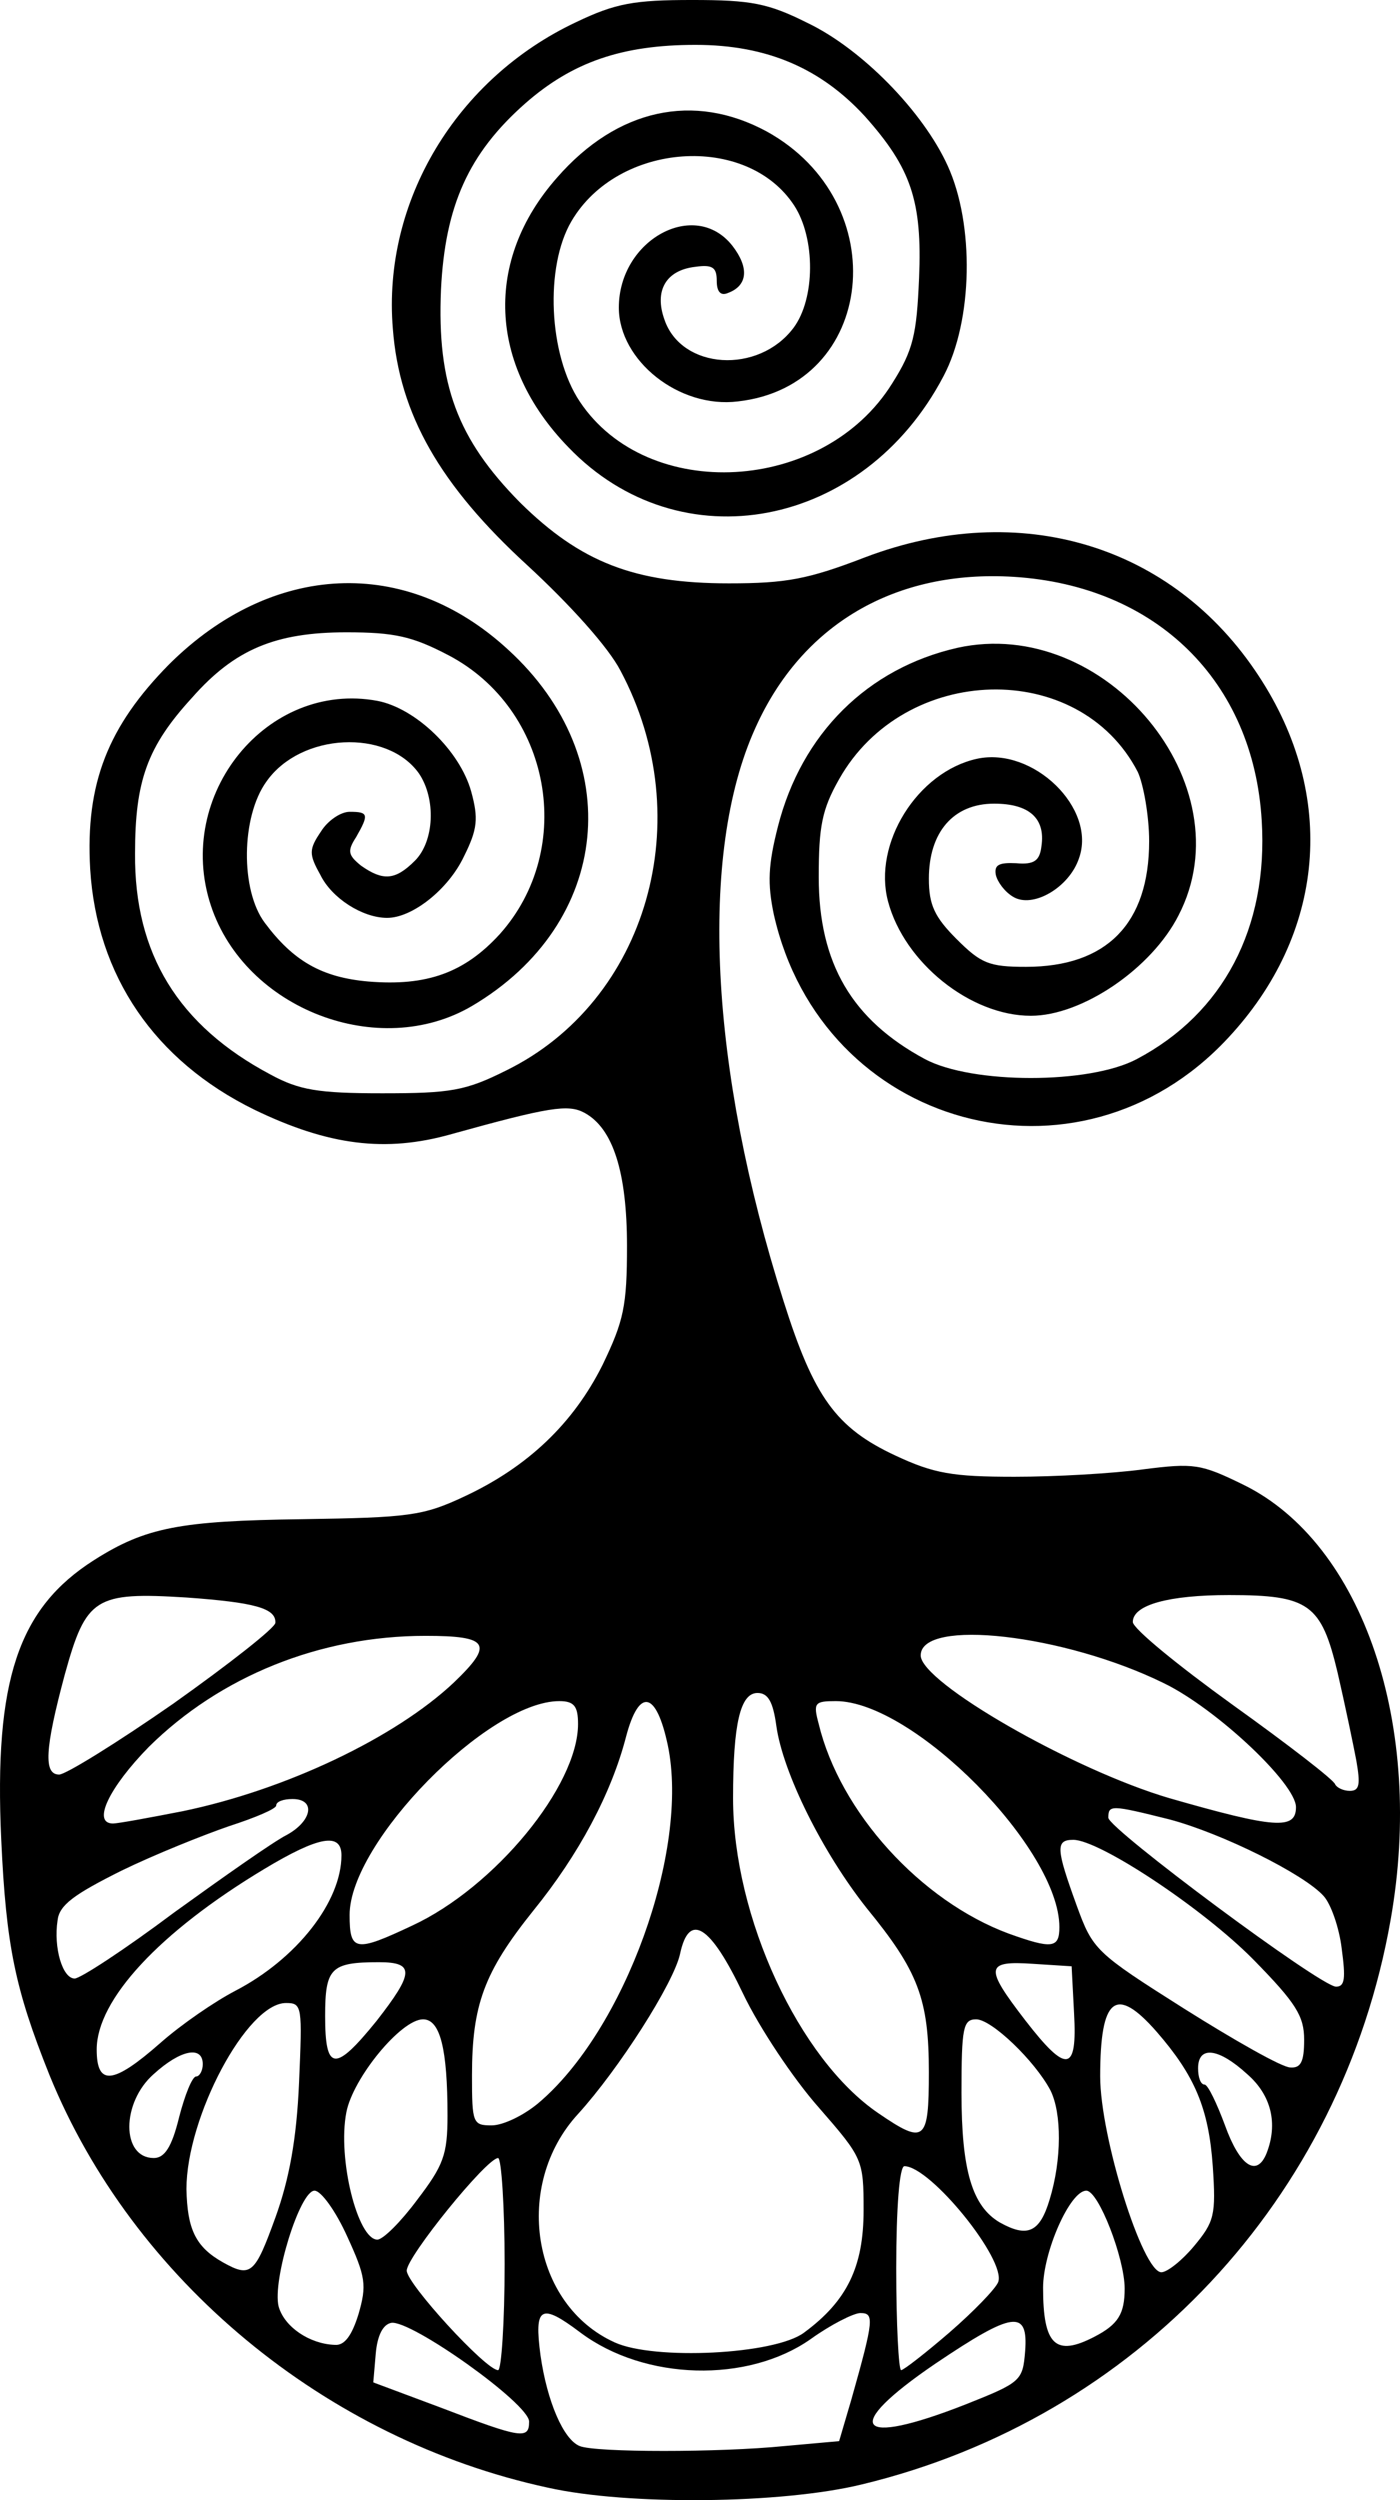 <svg xmlns="http://www.w3.org/2000/svg" width="171.602" height="306.432" viewBox="0 0 1716.021 3064.323"><path d="M671.523 3049c-273-59-509-255-611-506-42-105-53-158-59-288-9-196 21-284 114-343 63-40 105-48 255-50 131-2 148-4 199-28 77-36 133-89 169-161 26-54 30-72 30-146 0-90-17-144-52-163-20-11-44-7-163 26-81 23-151 14-242-30-122-60-193-164-201-295-6-105 22-175 97-251 126-125 290-133 415-18 147 134 127 336-44 437-114 67-278 4-320-123-45-136 69-276 204-251 47 9 101 61 115 111 9 33 8 46-9 80-19 40-63 75-94 75-30 0-68-24-82-53-14-25-14-31 1-53 8-13 24-24 35-24 23 0 24 3 8 31-11 17-10 22 6 35 27 19 42 18 66-6s26-76 5-107c-39-55-145-50-187 10-31 43-32 133-2 173 35 47 70 67 127 72 72 6 118-11 161-58 94-105 63-276-63-342-44-23-66-28-125-28-87 0-137 21-189 80-55 60-70 102-70 191-1 123 53 211 166 271 35 19 58 23 137 23 84 0 102-3 152-28 173-85 237-308 140-490-15-29-62-81-114-129-107-98-157-185-165-290-13-156 78-307 225-376 48-23 71-27 142-27 72 0 93 4 141 28 67 32 142 109 172 175 33 72 31 190-5 258-98 187-323 230-460 87-98-101-103-229-14-330 74-85 168-105 257-57 158 87 134 312-35 331-72 9-146-50-146-115 0-83 93-134 139-76 21 27 19 49-5 58-9 4-14-1-14-15 0-16-5-20-26-17-36 4-51 29-38 65 21 61 115 67 158 10 27-36 27-110 1-150-58-89-216-78-273 19-33 56-28 164 10 221 83 125 299 113 383-22 26-41 30-60 33-129 4-95-10-135-66-198-54-59-120-88-208-88-90 0-151 21-209 72-69 61-98 125-103 228-5 116 20 183 97 261 74 73 140 99 256 99 70 0 97-5 167-32 190-72 377-15 482 145 97 147 82 317-38 445-183 196-497 110-556-152-8-38-7-61 5-108 29-114 110-194 220-219 181-40 354 168 271 328-33 65-118 123-181 123-74 0-155-65-175-140-19-71 36-159 109-175 69-15 147 61 125 122-12 36-57 62-81 47-10-6-19-18-21-27-2-12 4-15 25-14 22 2 29-3 31-21 5-34-15-52-58-52-50 0-80 35-80 92 0 32 7 47 34 74 30 30 40 34 85 34 99 0 151-53 151-154 0-31-7-70-14-85-72-139-286-133-366 9-21 37-25 58-25 120 0 106 41 175 130 223 58 31 202 31 260 0 106-56 161-161 153-292-10-171-129-288-304-299-145-9-260 58-317 186-69 153-56 416 35 702 37 117 64 155 137 189 47 22 70 26 146 26 50 0 120-4 157-9 63-8 71-7 124 19 146 72 222 295 180 533-60 342-312 611-648 692-98 24-287 26-385 4m290-51 67-6 15-51c28-99 28-106 11-106-8 0-36 14-61 32-77 54-203 51-282-8-49-37-57-32-49 28 8 56 28 103 48 111 19 8 172 8 251 0m-313-30c0-22-145-125-169-121-10 2-17 15-19 38l-3 35 83 31c99 38 108 39 108 17m535-21c68-27 70-29 73-65 4-52-15-49-110 15-116 79-98 103 37 50m-565-172c0-71-4-130-8-130-14 0-112 121-112 138 0 16 97 122 112 122 4 0 8-58 8-130m545 84c30-26 57-54 60-62 10-27-83-142-115-142-6 0-10 51-10 125 0 69 3 125 6 125s30-21 59-46m-178 0c53-39 73-81 73-150 0-62-1-64-55-126-31-35-73-98-93-140-40-84-66-100-77-48-8 36-75 141-125 196-80 87-57 234 45 280 48 22 196 15 232-12m-546-23c10-35 9-45-14-95-14-31-32-56-40-56-18 0-52 110-44 142 7 25 38 46 69 47 12 1 21-12 29-38m902 28c29-15 37-28 37-59 0-37-32-120-47-120-20 0-53 75-53 119 0 70 15 85 63 60m-1004-146c17-47 26-96 29-165 4-94 4-98-16-98-48 0-122 140-122 228 1 49 11 71 45 90s39 14 64-55m1126 35c25-30 27-38 23-98-5-71-22-111-69-165-50-57-69-42-69 55 0 74 52 240 75 240 7 0 25-14 40-32m-952-57c32-42 37-55 37-103 0-82-9-118-30-118-27 0-86 72-94 114-11 57 14 156 38 156 7 0 29-22 49-49m775 0c15-49 15-106 1-134-19-36-72-87-91-87-16 0-18 10-18 90 0 95 13 139 47 159 34 19 49 12 61-28m266-57c14-36 6-71-24-97-35-32-60-35-60-7 0 11 3 20 8 20 4 0 15 23 25 50 18 50 39 64 51 34m-1333-44c7-27 16-50 21-50 4 0 8-7 8-15 0-23-27-18-60 12-40 35-40 103 0 103 13 0 22-13 31-50m919-55c0-90-13-124-76-201-54-68-103-166-111-224-4-29-10-40-23-40-21 0-30 37-30 129 0 146 81 320 178 386 57 39 62 35 62-50m-479 38c106-89 186-310 159-439-14-66-35-71-51-11-18 70-58 145-114 214-60 75-75 115-75 202 0 58 1 61 24 61 14 0 39-12 57-27m-463-74c26-23 67-51 92-64 75-39 130-109 130-166 0-28-27-24-95 17-128 77-205 160-205 221 0 45 20 43 78-8m1402-4c0-29-10-45-62-98-62-63-189-147-221-147-22 0-21 11 4 80 20 55 23 58 132 127 62 39 120 72 130 72 13 1 17-7 17-34m-1137-23c46-59 47-72 3-72-59 0-66 7-66 66 0 68 12 69 63 6m855-9-3-58-47-3c-59-4-60 4-10 69 51 66 64 64 60-8m328-80c-3-25-13-54-22-64-24-27-125-77-189-94-72-18-75-18-75-2 1 14 259 206 279 207 11 0 12-10 7-47m-1431-44c61-44 122-87 138-95 31-17 36-44 7-44-11 0-20 3-20 8 0 4-26 15-57 25-32 11-92 35-133 55-58 29-76 42-78 61-5 33 6 71 21 71 7 0 62-36 122-81m292 16c101-47 203-171 203-247 0-22-5-28-23-28-87 0-257 173-257 262 0 45 7 46 77 13m793 2c0-96-179-277-274-277-26 0-28 2-21 28 26 108 125 217 233 257 53 19 62 18 62-8m-1075-142c126-26 261-90 333-158 49-47 43-57-35-57-130 0-252 50-339 136-49 50-70 94-44 94 6 0 44-7 85-15m1365-5c0-29-98-121-162-152-122-60-298-80-298-34 0 33 186 140 305 175 129 37 155 39 155 11m74-57c-4-21-14-69-23-108-20-84-35-95-133-95-74 0-118 12-118 33 0 8 55 53 123 102 67 48 124 92 125 97 2 4 10 8 18 8 12 0 13-8 8-37m-1450-70c69-49 125-93 125-99 1-18-26-25-109-31-112-7-123 0-149 94-25 93-26 123-7 123 8 0 71-39 140-87"/></svg>